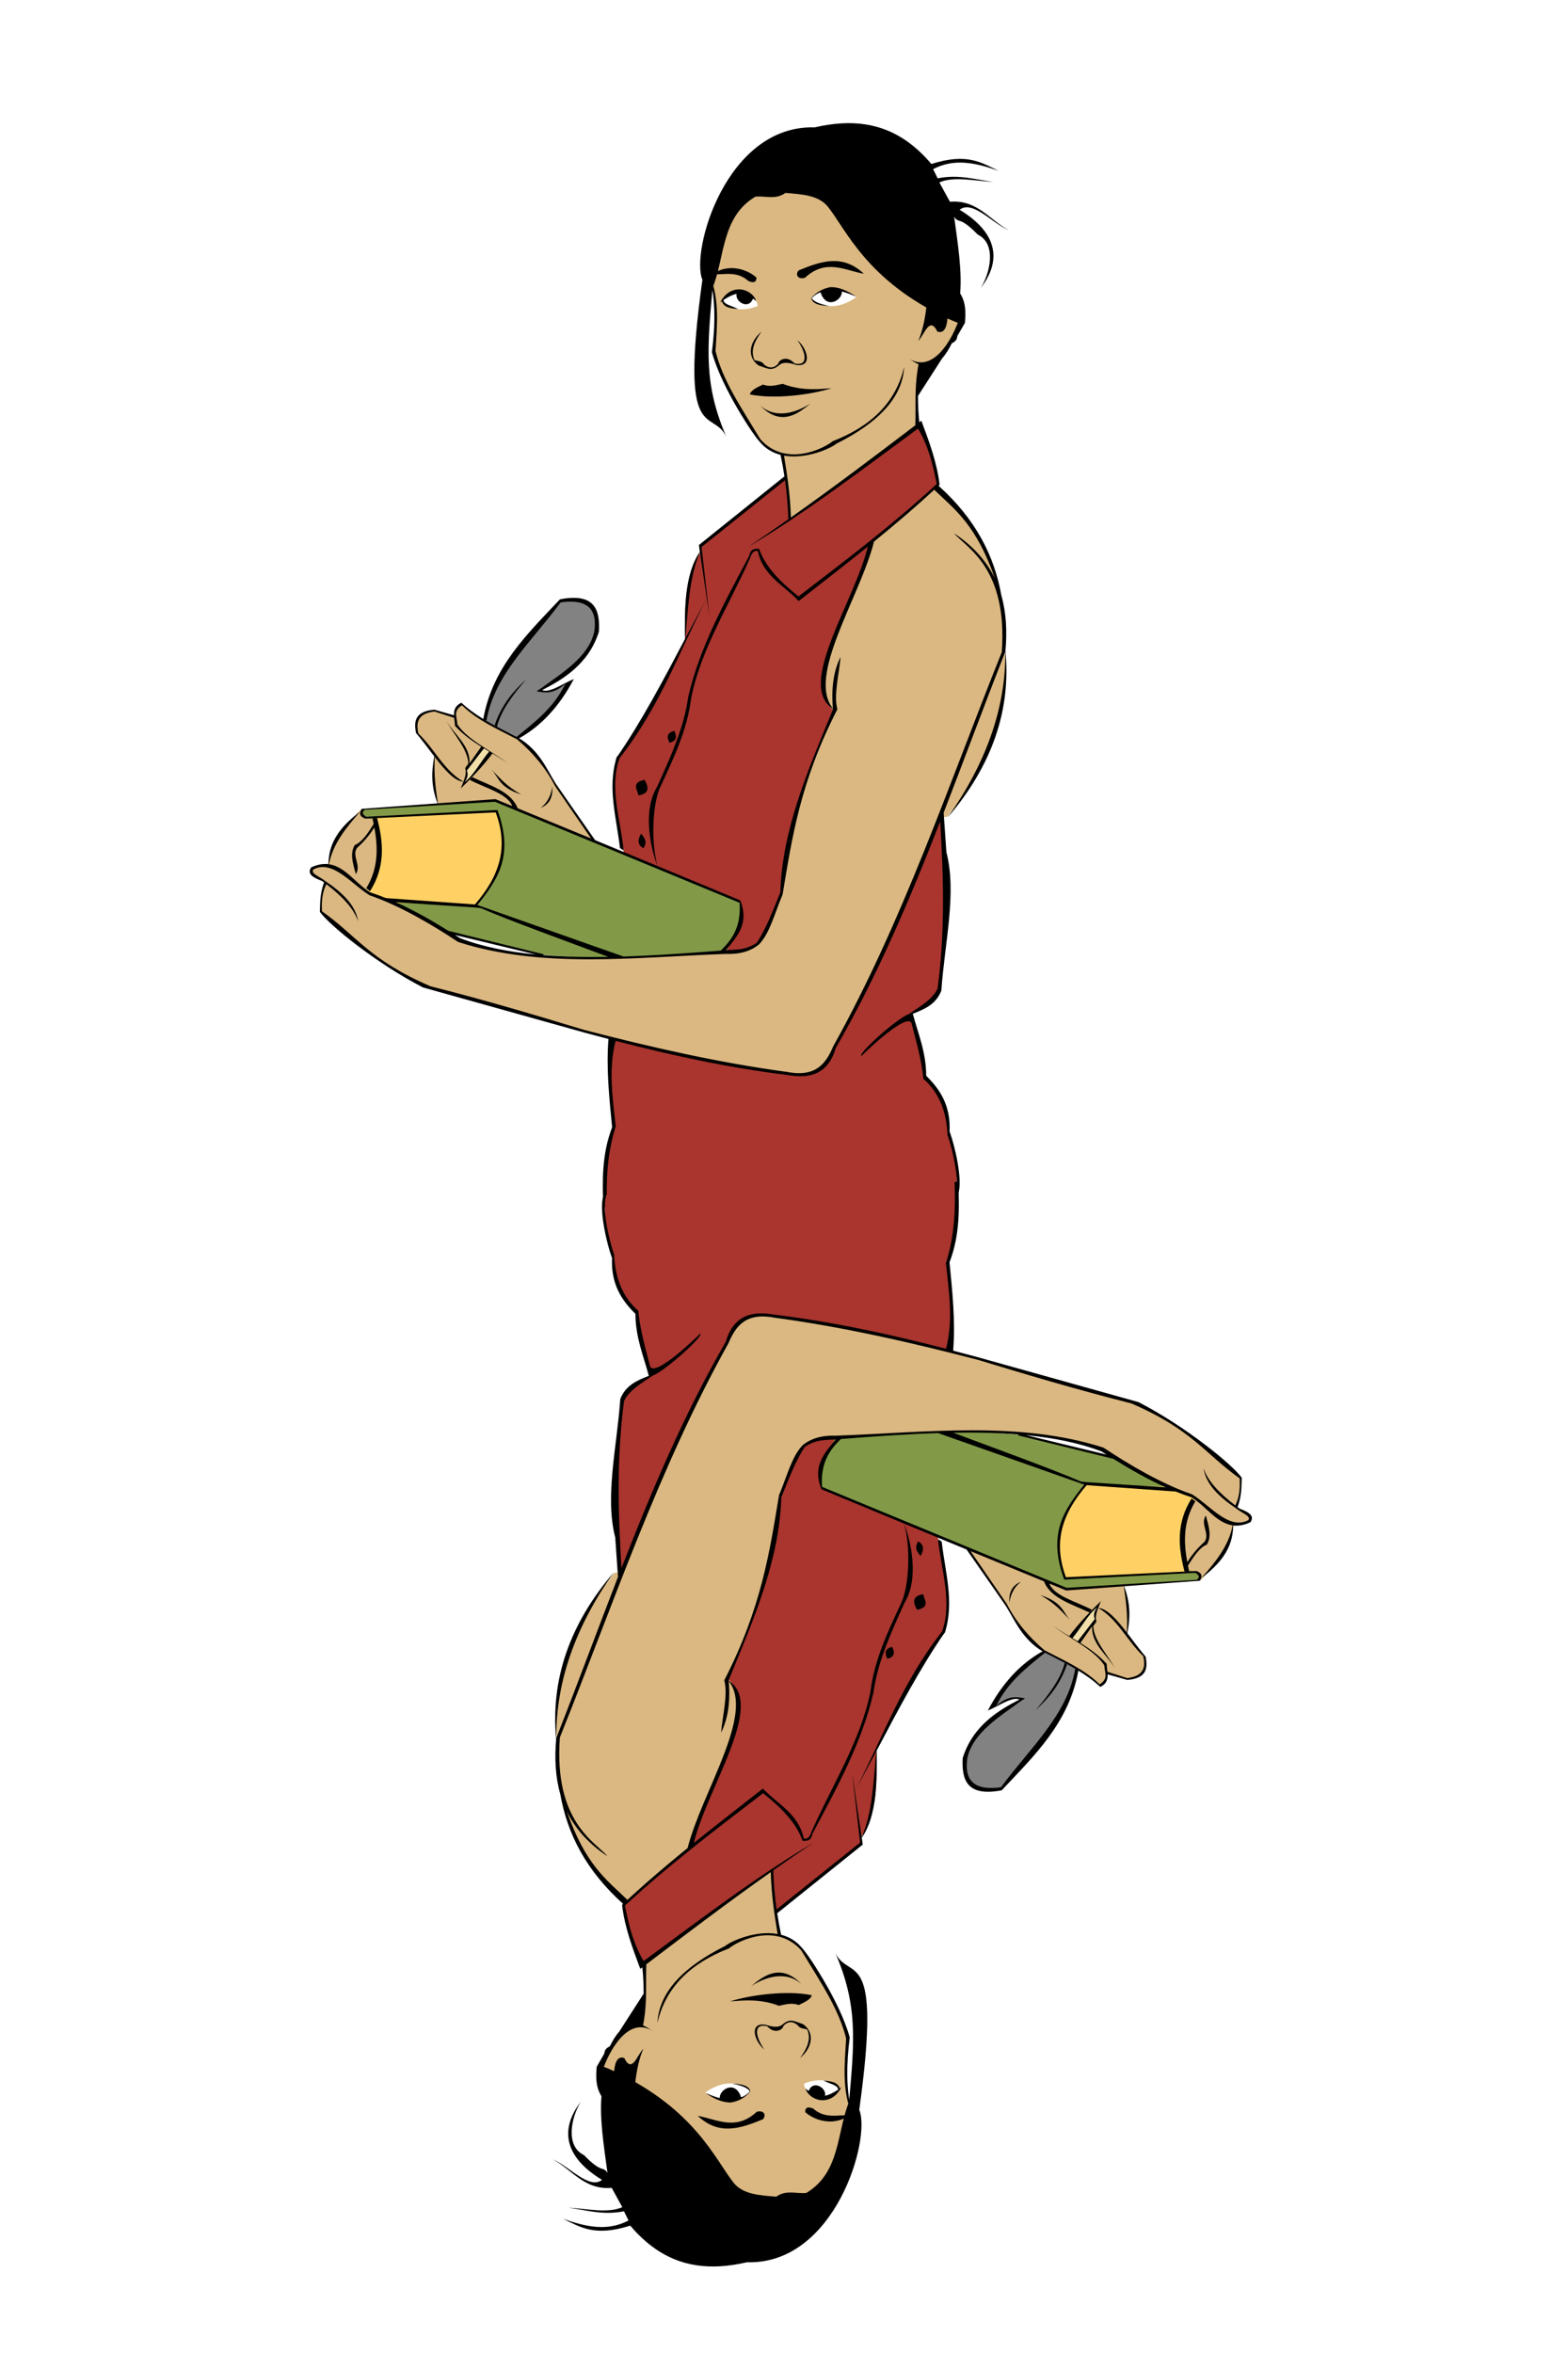 <?xml version="1.0" encoding="UTF-8" standalone="no"?>
<!-- Created with Inkscape (http://www.inkscape.org/) -->

<svg
   xmlns:dc="http://purl.org/dc/elements/1.1/"
   xmlns:cc="http://creativecommons.org/ns#"
   xmlns:rdf="http://www.w3.org/1999/02/22-rdf-syntax-ns#"
   xmlns:svg="http://www.w3.org/2000/svg"
   xmlns="http://www.w3.org/2000/svg"
   xmlns:sodipodi="http://sodipodi.sourceforge.net/DTD/sodipodi-0.dtd"
   xmlns:inkscape="http://www.inkscape.org/namespaces/inkscape"
   width="600"
   height="900"
   id="svg2"
   version="1.1"
   inkscape:version="0.48.2 r9819"
   sodipodi:docname="New document 1">
  <defs
     id="defs4" />
  <sodipodi:namedview
     id="base"
     pagecolor="#ffffff"
     bordercolor="#666666"
     borderopacity="1.0"
     inkscape:pageopacity="0.0"
     inkscape:pageshadow="2"
     inkscape:zoom="0.49497475"
     inkscape:cx="385.37248"
     inkscape:cy="413.18207"
     inkscape:document-units="px"
     inkscape:current-layer="layer1"
     showgrid="false"
     inkscape:window-width="1192"
     inkscape:window-height="714"
     inkscape:window-x="45"
     inkscape:window-y="9"
     inkscape:window-maximized="0" />
  <g
     inkscape:label="Layer 1"
     inkscape:groupmode="layer"
     id="layer1"
     transform="translate(0,-152.362)">
    <g
       id="g3899"
       transform="matrix(0.556,-0.021,0.021,0.556,61.955,132.631)">
      <path
         sodipodi:nodetypes="ccccccccccccccccccc"
         inkscape:connector-curvature="0"
         id="path3897"
         d="m 293.954,631.129 c -6.457,-26.026 -5.415,-45.625 -2.525,-63.64 20.117,-20.073 33.984,-52.534 50.508,-79.802 0.266,-20.2 0.071,-40.503 12.122,-58.084 l 0,-5.556 61.114,-44.447 93.439,-33.335 11.617,42.426 -77.782,151.523 70.711,75.761 c 0.645,39.319 2.651,78.297 -7.071,120.208 -3.05,9.615 -13.084,10.931 -20.708,16.668 2.229,2.187 12.775,27.779 9.091,42.931 15.163,12.675 15.687,25.768 15.152,38.891 3.538,9.428 6.412,32.371 3.536,41.8 l -242.437,-0.383 c 1.679,-17.673 4.222,-36.21 8.586,-56.569 -0.487,-20.203 -0.654,-40.406 1.515,-60.609 z"
         style="fill:#a9352e;fill-opacity:1;stroke:none" />
      <path
         sodipodi:nodetypes="cccccccc"
         inkscape:connector-curvature="0"
         id="path3895"
         d="m 114.643,597.005 20,64.286 37.857,22.5 63.571,17.5 c 42.356,5.587 82.418,4.162 123.571,6.071 6.507,-11.86 16.123,-22.555 12.5,-38.214 L 206.071,593.791 z"
         style="fill:#829a47;fill-opacity:1;stroke:none" />
      <path
         sodipodi:nodetypes="cccccc"
         inkscape:connector-curvature="0"
         id="path3893"
         d="m 115.662,651.837 6.566,-50.003 85.358,-0.505 c 10.154,32.62 -4.347,47.016 -15.152,64.145 l -76.772,-5.051 z"
         style="fill:#ffd164;fill-opacity:1;stroke:none" />
      <path
         sodipodi:nodetypes="ccccccc"
         inkscape:connector-curvature="0"
         id="path3889"
         d="m 201.429,538.612 c 8.866,-32.75 32.648,-55.38 54.286,-79.464 23.175,-3.733 26.5,6.016 24.643,19.286 -4.982,25.74 -25.205,29.888 -40.714,40.714 3.034,3.374 13.222,0.048 20.893,-4.643 -9.521,13.128 -20.4,27.123 -36.964,36.964 z"
         style="fill:#828282;fill-opacity:1;stroke:none" />
      <path
         sodipodi:nodetypes="sccccccccssccssccscccccccccccccccccccccccccccccccccc"
         inkscape:connector-curvature="0"
         id="path3873"
         d="m 414.156,162.188 c -15.46,0.041 -30.626,21.181 -45.219,85.531 5.14,14.524 1.382,29.039 -0.719,43.562 8.449,19.476 23.186,71.253 45,71.094 l 3.219,45.688 c 30.923,-17.44 59.826,-38.875 88.906,-60 L 506.438,327 C 517.78,309.4 535.546,292.617 540,274.156 L 497.844,238.062 c -27.68,-8.962 -56.129,-75.947 -83.688,-75.875 z m -27.375,88.156 c 6.705,-0.096 13.056,4.751 13.406,10.781 -6.3,2.311 -18.092,4.024 -24.125,-4.469 2.668,-4.41 6.696,-6.255 10.719,-6.312 z m 63.781,0.562 c 6.203,-0.084 12.018,3.252 17.844,6.469 -11.794,8.188 -24.929,7.353 -31.25,-0.375 4.739,-4.394 9.162,-6.036 13.406,-6.094 z m 68,139.656 -48.219,36.812 c -5.184,24.875 -19.998,49.75 -30,74.625 -5.5,16.863 -7.921,31.859 2.156,39.281 -18.522,38.119 -35.354,77.083 -40.719,121.781 -5.349,12.266 -10.145,24.625 -18.219,36.438 -4.691,2.082 -9.489,3.816 -14.386,5.244 -39.889,0.587 -86.306,1.754 -134.521,-2.025 -18.812,-1.922 -37.625,-7.355 -56.438,-12.5 -17.755,-12.837 -35.679,-25.55 -58.562,-34.656 l -3.219,-3.906 c 12.827,-14.27 11.534,-30.77 6.406,-47.875 l -5.344,-1.062 -3.219,-6.062 c -12.165,12.135 -21.268,24.271 -23.938,36.406 -4.428,0.947 -9.991,1.327 -11.781,3.594 -0.642,4.702 5.637,6.637 9.281,9.625 -2.918,6.427 -3.505,12.854 -3.567,19.281 20.297,18.038 37.495,36.519 67.161,53.219 80.772,24.643 156.149,55.417 246.406,69.281 12.009,2.446 23.969,7.684 36.438,-16.062 30.476,-49.024 54.449,-102.55 78.938,-155.719 1.82,0.984 4.18,1.475 5.536,-1.254 29.443,-33.063 43.817,-69.603 42.308,-109.808 2.619,-61.483 -18.354,-90.269 -42.5,-114.656 z M 185.906,527 c -2.849,2.32 -4.321,5.102 -4.312,8.375 -8.15,-2.476 -15.39,-7.314 -23.719,-2.125 -8.453,11.537 2.243,18.994 8.75,27.344 -1.947,11.49 -1.156,22.979 0.688,34.469 l 40.375,-0.688 65.531,29.406 C 257.082,597.633 239.887,564.937 223.75,551.844 209.258,543.777 196.126,535.542 185.906,527 z"
         style="fill:#dbb881;fill-opacity:1;stroke:none" />
      <path
         sodipodi:nodetypes="ccccc"
         inkscape:connector-curvature="0"
         id="path3887"
         d="M 199.286,556.291 187.5,572.005 c 1.075,3.929 -1.222,7.857 -2.857,11.786 l 20.714,-22.143 z"
         style="fill:#f1e0aa;fill-opacity:1;stroke:none" />
      <path
         sodipodi:nodetypes="sccccccsccccccccccccccccccccccscccccccccccccccccccccccccccccccccccccccccccccccccccccccscccccccccccccccccccccccccccccccccccccccccccccccccccccccccccccccccccccccccccccscccsscccsscccccccscccccccsccccccccccccccccccccccsccccccccccccccccccccccscccccccccccscccccccccccccccccccccccccccccccccccccccccccccccccccccccccccccccccccccc"
         inkscape:connector-curvature="0"
         id="path2996"
         d="m 462.594,137.812 c -6.133,0.115 -12.347,0.866 -18.656,2.062 -60.757,-4.021 -88.584,81.881 -81.094,101.781 -20.232,114.111 3.28,88.021 12.312,108.312 -14.078,-36.495 -10.86,-60.319 -5.509,-102.594 9.219,-20.073 7.682,-48.371 31.79,-61.438 6.905,-0.402 13.814,2.852 20.719,-1.781 10.25,1.312 22.533,2.085 28.844,10.594 11.874,16.009 24.51,51.521 79.031,79.688 -0.111,-4.297 -9.329,-7.651 -13.558,-11.116 -1.503,11.592 -4.111,20.443 -6.848,25.866 4.383,-3.899 8.386,-17.072 13.375,-5.812 4.137,1.523 6.414,-1.805 7.281,-8.781 2.647,1.363 4.139,1.948 6.987,3.274 0.379,0.176 -0.773,1.492 -0.769,3.941 0.375,0.687 0.51,4.147 -0.37,5.865 l 6.027,-9.611 c 0.827,-6.786 1.349,-13.558 -2.5,-20.344 1.915,-16.304 -0.419,-34.713 -2.156,-52.844 3.041,5.262 3.386,-0.848 15.719,12.844 12.829,6.83 7.699,26.456 0.75,36.781 7.843,-9.455 21.74,-31.612 -12.531,-54.281 9.128,-6.539 22.147,10.221 33.219,15.344 C 561.784,208.05 553.783,193.569 535,194.5 l -6.781,-13.562 c 10.183,-4.039 24.344,-0.094 37.125,1.062 -12.296,-2.046 -23.277,-6.249 -38.188,-3.938 l -2.875,-6.406 c 15,-7.255 30,-3.058 45,2.844 -11.407,-5.83 -20.92,-13.427 -46.062,-6.438 -18.089,-23.122 -38.72,-30.66 -60.625,-30.25 z m 74.675,139.929 c -4.803,11.675 -18.447,34.439 -34.595,23.372 1.804,1.337 4.93,3.481 6.576,4.199 -0.345,1.391 -0.724,2.816 -0.875,3.969 -2.524,12.625 -2.096,25.25 -3,37.875 -29.145,20.495 -58.363,40.885 -88.312,60.375 L 417.5,407 c 0.088,-15.271 -1.377,-29.002 -3.125,-42.438 15.046,3.31 32.241,-3.683 36.344,-6.844 29.509,-13.35 46.666,-30.096 48.562,-51.062 -6.697,24.748 -24.873,40.236 -51.062,49.281 -6.548,5.033 -33.109,16.817 -49.656,-3.219 C 385.772,329.747 374.223,311.377 370,290.938 c 1.764,-17.775 4.356,-35.644 -2.156,-52.5 3.795,18.297 2.521,35.873 -0.344,53.219 6.069,25.951 28.097,60.565 30.344,62.5 3.845,5.17 8.818,8.206 14.156,9.812 0.851,4.8 1.563,9.798 2.125,14.875 l -60.562,44.938 0.5,4.688 c -10.994,14.601 -11.892,38.13 -12.562,59.656 -15.939,27.555 -32.242,55.931 -50.062,79.594 -7.209,20.714 -1.529,41.442 0,62.156 l 2.5,1.781 c -1.459,-21.434 -8.392,-43.883 -0.375,-63.594 29.262,-34.49 44.209,-72.851 64.031,-107.375 -5.259,8.772 -10.544,17.807 -15.844,26.969 2.808,-19.329 3.874,-41.216 12.375,-58.844 l 3.469,31.844 c -0.005,0.008 0.005,0.024 0,0.031 l 1.344,12.375 -3.594,-47.844 59.062,-43.688 c 0.91,9.1 1.358,18.331 1.312,26.875 -9.326,6.056 -18.729,12.023 -28.219,17.875 39.881,-21.597 79.775,-49.734 119.656,-76.781 6.358,11.441 9.297,24.761 11.406,38.562 -31.655,27.096 -64.809,50.178 -97.844,73.594 -12.266,-10.442 -22.172,-21.412 -25.906,-33.75 -2.822,-0.053 -5.778,-0.535 -6.969,4.625 -18.036,31.072 -36.773,62.137 -45.656,95.75 -3.474,20.055 -13.476,40.267 -23.625,60.5 -11.056,16.696 -5.704,43.36 -1.714,54.585 -3.999,-16.159 -2.079,-42.867 4.027,-54.647 9.971,-19.354 20.003,-38.676 23.406,-60 8.073,-33.552 28.585,-62.968 43.844,-94.125 1.257,-2.778 2.26,-5.988 5.812,-5.094 2.85,17.105 17.125,24.226 26.781,35.375 16.303,-11.857 32.657,-23.525 48.906,-35.625 -10.609,37.562 -52.991,93.268 -28.188,110.594 0.006,0.127 -0.006,0.248 0,0.375 -18.553,40.597 -38.033,81.04 -40.906,124.25 -5.587,12.404 -11.06,25.349 -17.562,34.094 -8.469,5.11 -14.665,3.91 -21.438,4.281 8.652,-9.515 16.881,-18.053 11.241,-33.799 0.011,0.243 -0.544,1.193 -0.536,1.433 0.531,16.309 -5.835,25.065 -14.205,32.491 -22.734,0.918 -45.288,1.671 -66.969,1.531 L 192.094,665.344 c 13.353,-15.977 26.965,-31.78 16.125,-64.781 l -90.375,1.25 c -1.892,-1.442 -3.469,-2.903 -0.688,-4.812 l 89.625,-2.125 66.938,30.625 0.031,0.062 0.188,0.031 98.219,44.969 0.616,-1.603 -98.21,-45.147 -25.625,-39.844 c -6.252,-11.352 -10.706,-23.37 -23.969,-32.094 15.288,-7.737 28.41,-20.645 39.156,-39.281 -7.277,2.703 -17.39,9.319 -22.031,6.75 14.063,-6.548 32.673,-16.435 40.531,-38.75 1.37,-15.126 -1.983,-26.781 -25.969,-23.125 -22.827,22.52 -48.026,44.508 -55.781,80.219 -5.251,-3.485 -10.211,-7.288 -14.625,-11.75 -4.479,1.873 -5.393,4.988 -5.406,8.438 L 167.5,530.031 c -13.324,0.575 -14.502,7.417 -13.219,15.531 3.825,4.716 7.852,10.806 11.938,16.562 -2.575,11.335 -2.838,20.836 1.031,32.344 l -52.25,1.812 c -1.456,2.429 -2.469,4.82 2.156,6.781 l 89.812,-0.875 c 8.141,24.613 0.943,43.787 -16.625,62.688 l -61.062,-6.688 c -3.455,-1.532 -6.978,-3.011 -10.594,-4.344 -9.513,-6.11 -16.417,-18.366 -27.656,-20.375 3.251,-13.985 12.844,-24.827 22.906,-35.406 -12.783,8.889 -22.682,19.439 -23.188,35.344 -3.498,-0.568 -7.427,-0.161 -11.969,1.75 -3.36,4.342 1.021,7.169 7.094,9.625 0.545,0.431 1.062,0.85 1.594,1.281 l -0.312,-0.125 c -3.205,8.009 -3.106,13.802 -3.594,20 5.935,9.207 37.471,36.91 68.938,54.625 l 110.344,35.375 c 5.234,1.638 10.502,3.223 15.75,4.812 -2.373,20.261 -0.982,40.521 0.219,60.781 -7.848,18.351 -8.169,36.711 -8.094,55.062 l 2.531,0 c -0.003,-18.519 1.385,-37.043 8.062,-55.562 -1.292,-19.597 -3.748,-39.184 2.156,-58.781 38.566,11.548 77.56,21.561 117.594,27.969 15.35,3.318 27.737,0.067 33.594,-17.5 30.271,-48.083 54.629,-99.95 77.562,-152.75 0.806,37.281 0.692,74.865 -6.125,114.688 -3.883,7.457 -12.495,11.791 -20.219,16.688 -8.648,2.697 -37.357,26.843 -33.769,27.616 -0.183,-0.035 31.987,-29.184 35.15,-21.222 2.913,13.188 6.119,26.511 6.713,38.544 10.836,10.24 15.083,23.786 15.156,39.406 3.411,10.551 7.183,33.337 4.031,39.781 l 2.031,0 c 3.067,-9.185 -1.141,-31.83 -4.562,-42.312 1.491,-17.744 -5.427,-29.148 -14.625,-38.875 0.55,-16.361 -4.448,-29.04 -7.594,-42.938 8.061,-2.839 16.105,-5.739 20.219,-15.156 3.359,-32.027 13.321,-66.548 7.062,-94.969 l -0.875,-27.188 c 15.652,-36.248 30.719,-72.875 46.562,-109 -1.175,39.67 -16.836,76.964 -43.875,112.344 32.191,-34.828 46.331,-72.605 44,-113.031 1.681,-13.314 1.54,-26.09 -1.375,-38 -3.826,-27.834 -15.982,-53.451 -40.344,-77.062 0.252,-0.219 0.498,-0.437 0.75,-0.656 -1.166,-15.13 -5.986,-29.805 -10.875,-44.469 -0.477,0.336 -0.96,0.664 -1.438,1 C 507.793,339.299 507.783,333.233 508,327.062 l 17.688,-25.344 c 2.507,-2.549 4.796,-5.98 6.938,-9.969 5.391,-2.332 3.577,-5.21 4.644,-14.009 z M 452.656,232.188 c -7.394,-0.037 -15.116,2.445 -23.344,5.5 -2.625,2.533 -1.142,6.521 4.031,5.281 15.044,-12.848 27.492,-4.064 40.656,-1.25 -6.894,-6.949 -13.949,-9.495 -21.344,-9.531 z m -71.188,2.219 c -4.05,0.14 -8.03,1.33 -11.5,3.781 8.274,0.653 16.844,-1.891 24.5,5.562 4.069,1.829 5.526,0.594 5.562,-2.281 -4.886,-4.615 -11.813,-7.296 -18.562,-7.062 z m 5.844,14.781 c -4.407,-0.035 -9.203,2.264 -12.812,8.438 0.4,-0.278 0.771,-0.496 1.156,-0.75 1.203,4.708 6.905,5.309 10.969,5.812 -4.283,-2.442 -9.839,-3.499 -9.812,-6.594 3.701,-2.305 6.7,-3.476 9.188,-3.875 -1.474,5.305 7.744,11.408 11,3.906 -0.035,-0.517 1.759,1.164 2.25,1.5 -1.231,-4.486 -6.272,-8.392 -11.938,-8.438 z m 63.219,0.875 c -5.962,0.827 -10.511,3.81 -13.313,7.062 0.581,4.454 7.182,5.482 12.312,5.812 -4.802,-1.006 -10.487,-2.913 -11.998,-5.717 2.072,-2.345 5.46,-3.832 6.186,-3.877 3.496,12.386 14.869,5.876 14.688,0 3.189,0.927 6.479,2.307 9.812,4.031 -6.069,-4.576 -12.036,-7.395 -17.688,-7.312 z m -48.375,28.719 c -9.469,7.434 -10.39,17.667 -2.875,23.219 5.485,1.971 8.437,4.608 13.781,0.531 3.117,-2.69 7.366,-1.621 11.938,0 11.696,2.321 8.101,-11.395 1.438,-16.969 4.491,6.205 8.626,18.922 -2.5,15.906 -4.786,-5.68 -10.366,-3.191 -11.25,-0.125 -1.941,2.024 -5.547,4.038 -9.844,-0.062 -1.304,-2.453 -4.798,-2.421 -6.304,-3.094 -2.707,-6.796 0.645,-13.087 5.617,-19.406 z m -0.375,36.438 c -4.367,1.825 -8.641,3.681 -9.281,6.438 17.191,4.115 41.707,1.829 56.34,-2.143 -7.195,0.169 -20.217,1.505 -33.497,-4.295 -4.524,0.773 -9.039,1.968 -13.562,0 z m -2.5,14.281 c 13.861,15.6 26.305,6.343 34.707,-0.13 -9.531,5.832 -24.237,10.263 -34.707,0.13 z M 375.25,350.188 c 0.279,0.72 0.523,1.461 0.812,2.188 -0.256,-0.773 -0.524,-1.519 -0.812,-2.188 z M 518,390.781 516.781,392 c 14.13,14.582 27.848,25.149 39.375,62.5 -5.162,-11.876 -13.757,-22.68 -26.875,-32.125 7.866,10.222 36.08,24.838 29.656,82.844 -40.008,89.74 -74.715,181.945 -126.094,266.438 -5.379,11.523 -12.643,20.867 -32.125,16.406 -46.863,-8.107 -93.021,-20.495 -138.938,-34.281 C 230.895,743.13 196.911,731.457 157.5,719.875 116.172,700.145 108.496,683.594 85,665.562 c 0.043,-5.867 0.177,-11.727 3.719,-18.469 10.67,8.822 18.446,17.647 20.875,26.469 -1.206,-11.242 -10.092,-20.381 -21.719,-28.781 -2.8,-2.706 -10.115,-5.419 -7.656,-8.125 13.481,-6.645 26.183,11.452 37.969,19.219 20.925,8.033 43.112,22.474 59.594,34.344 57.178,20.784 121.276,15.03 183.844,15.156 9.931,0.736 17.264,-1.466 22.844,-5.625 7.761,-7.427 11.369,-20.436 17.562,-33.781 7.948,-38.618 14.876,-76.672 42.438,-125.75 -2.353,-10.047 2.261,-24.621 3.531,-35.875 -4.473,8.312 -7.312,19.09 -6.594,35.188 -17.28,-23.172 21.448,-75.559 32.594,-113.562 14.806,-11.12 29.504,-22.675 44,-35.188 z M 262.031,459.312 c 15.058,-0.153 19.934,7.647 17.375,21.281 -4.472,17.235 -23.063,27.602 -41.219,39.469 5.546,1.031 10.701,2.921 19.906,-4.281 -8.232,15.682 -21.655,25.233 -34.812,35.094 -4.416,-2.508 -8.874,-4.976 -13.25,-7.531 3.298,-11.145 11.857,-21.476 21.219,-31.688 -9.054,7.75 -17.408,16.648 -22.688,30.531 l 1.125,0.969 c -2.717,-1.592 -5.416,-3.227 -8.031,-4.938 L 203,538.906 c 6.691,-31.619 33.328,-53.267 54.031,-79.281 1.778,-0.188 3.442,-0.297 5,-0.312 z m -75.438,68.406 c 9.936,10.659 23.884,17.302 36.969,24.812 10.577,9.63 19.028,20.545 24.844,33.031 l 23.438,37 -49.75,-22.688 0.062,0 c -3.942,-11.618 -18.362,-16.262 -30.375,-22.5 L 190,579.156 c 10.414,6.041 25.573,10.341 28.531,19.094 l -11.375,-5.188 -39.719,1.375 c -1.135,-10.674 -2.009,-19.203 -0.906,-31.875 6.431,9.027 12.982,17.136 19,17.656 -13.272,-8.543 -18.565,-22.756 -29.625,-34.281 -2.187,-10.662 3.364,-13.938 11.594,-14.656 l 13.406,4.875 c 0.116,1.831 0.334,3.706 0.344,5.5 10.294,12.089 23.898,18.411 35.906,27.5 -11.685,-9.465 -28.126,-17.86 -34.312,-28.594 0.276,-4.351 -3.01,-8.925 3.75,-12.844 z m -11.25,10.188 c 5.029,9.997 14.019,19.972 14.125,29.969 l -2.312,3.062 c 1.242,4.643 -1.716,9.295 -3.594,13.938 6.786,-6.182 15.862,-14.66 22.648,-23.205 l -1.978,-1.638 c -5.578,5.913 -12.133,16.98 -17.918,20.566 2.381,-2.738 2.856,-5.617 1.904,-7.879 l 12.564,-15.06 -1.816,-1.28 -8.752,11.465 c 1.309,-11.866 -9.592,-20.13 -14.871,-29.938 z m 156.5,12.906 c -4.283,0.831 -5.975,3.227 -3.531,8.094 3.057,-0.942 6.069,-2.075 3.531,-8.094 z M 205.062,572.5 c 5.286,6.088 4.636,12.448 19.938,18.062 -10.36,-6.335 -14.303,-12.12 -19.938,-18.062 z m 105.062,11.156 c -9.39,1.567 -5.248,6.508 -4.562,10.594 5.344,-0.801 8.58,-3.106 4.562,-10.594 z m -63.688,2.281 c -0.781,6.635 -5.017,12.306 -8.594,14.281 3.951,-1.173 9.226,-4.857 8.594,-14.281 z m -124.281,17.125 c 0.242,1.31 0.444,2.629 0.656,3.938 -4.216,6.133 -8.44,12.182 -13.531,13.938 -3.488,5.399 -2.087,11.814 0,20 4.172,-5.918 -2.53,-12.662 1.438,-17.875 4.158,-3.576 8.311,-7.542 12.469,-13.719 2.062,14.18 1.729,28.194 -7.125,41.594 l 2.5,2.125 c 11.428,-16.667 10.44,-33.333 6.781,-50 z m 184.188,17.469 c -2.432,3.938 -3.021,7.497 1.25,10.094 3.253,-4.804 0.672,-7.314 -1.25,-10.094 z m -170.25,40.812 54.625,5.656 c 1.753,0.401 2.079,0.178 3.714,0.631 17.571,8.539 60.559,26.023 86.223,36.744 -15.607,-0.327 -30.668,-1.237 -44.906,-2.938 l 0.688,-0.5 -65.031,-18.625 c -11.278,-7.603 -22.843,-14.855 -35.312,-20.969 z m 39.781,24 54.969,15.5 c -18.989,-2.566 -36.402,-6.716 -51.531,-13.156 -1.139,-0.788 -2.295,-1.56 -3.438,-2.344 z"
         style="fill:#000000;fill-opacity:1;stroke:none" />
    </g>
    <g
       transform="matrix(-0.556,0.021,-0.021,-0.556,535.61,1086.1)"
       id="g3899-5">
      <path
         sodipodi:nodetypes="ccccccccccccccccccc"
         inkscape:connector-curvature="0"
         id="path3897-5"
         d="m 293.954,631.129 c -6.457,-26.026 -5.415,-45.625 -2.525,-63.64 20.117,-20.073 33.984,-52.534 50.508,-79.802 0.266,-20.2 0.071,-40.503 12.122,-58.084 l 0,-5.556 61.114,-44.447 93.439,-33.335 11.617,42.426 -77.782,151.523 70.711,75.761 c 0.645,39.319 2.651,78.297 -7.071,120.208 -3.05,9.615 -13.084,10.931 -20.708,16.668 2.229,2.187 12.775,27.779 9.091,42.931 15.163,12.675 15.687,25.768 15.152,38.891 3.538,9.428 6.412,32.371 3.536,41.8 l -242.437,-0.383 c 1.679,-17.673 4.222,-36.21 8.586,-56.569 -0.487,-20.203 -0.654,-40.406 1.515,-60.609 z"
         style="fill:#a9352e;fill-opacity:1;stroke:none" />
      <path
         sodipodi:nodetypes="cccccccc"
         inkscape:connector-curvature="0"
         id="path3895-0"
         d="m 114.643,597.005 20,64.286 37.857,22.5 63.571,17.5 c 42.356,5.587 82.418,4.162 123.571,6.071 6.507,-11.86 16.123,-22.555 12.5,-38.214 L 206.071,593.791 z"
         style="fill:#829a47;fill-opacity:1;stroke:none" />
      <path
         sodipodi:nodetypes="cccccc"
         inkscape:connector-curvature="0"
         id="path3893-5"
         d="m 115.662,651.837 6.566,-50.003 85.358,-0.505 c 10.154,32.62 -4.347,47.016 -15.152,64.145 l -76.772,-5.051 z"
         style="fill:#ffd164;fill-opacity:1;stroke:none" />
      <path
         sodipodi:nodetypes="ccccccc"
         inkscape:connector-curvature="0"
         id="path3889-2"
         d="m 201.429,538.612 c 8.866,-32.75 32.648,-55.38 54.286,-79.464 23.175,-3.733 26.5,6.016 24.643,19.286 -4.982,25.74 -25.205,29.888 -40.714,40.714 3.034,3.374 13.222,0.048 20.893,-4.643 -9.521,13.128 -20.4,27.123 -36.964,36.964 z"
         style="fill:#828282;fill-opacity:1;stroke:none" />
      <path
         sodipodi:nodetypes="sccccccccssccssccscccccccccccccccccccccccccccccccccc"
         inkscape:connector-curvature="0"
         id="path3873-0"
         d="m 414.156,162.188 c -15.46,0.041 -30.626,21.181 -45.219,85.531 5.14,14.524 1.382,29.039 -0.719,43.562 8.449,19.476 23.186,71.253 45,71.094 l 3.219,45.688 c 30.923,-17.44 59.826,-38.875 88.906,-60 L 506.438,327 C 517.78,309.4 535.546,292.617 540,274.156 L 497.844,238.062 c -27.68,-8.962 -56.129,-75.947 -83.688,-75.875 z m -27.375,88.156 c 6.705,-0.096 13.056,4.751 13.406,10.781 -6.3,2.311 -18.092,4.024 -24.125,-4.469 2.668,-4.41 6.696,-6.255 10.719,-6.312 z m 63.781,0.562 c 6.203,-0.084 12.018,3.252 17.844,6.469 -11.794,8.188 -24.929,7.353 -31.25,-0.375 4.739,-4.394 9.162,-6.036 13.406,-6.094 z m 68,139.656 -48.219,36.812 c -5.184,24.875 -19.998,49.75 -30,74.625 -5.5,16.863 -7.921,31.859 2.156,39.281 -18.522,38.119 -35.354,77.083 -40.719,121.781 -5.349,12.266 -10.145,24.625 -18.219,36.438 -4.691,2.082 -9.489,3.816 -14.386,5.244 -39.889,0.587 -86.306,1.754 -134.521,-2.025 -18.812,-1.922 -37.625,-7.355 -56.438,-12.5 -17.755,-12.837 -35.679,-25.55 -58.562,-34.656 l -3.219,-3.906 c 12.827,-14.27 11.534,-30.77 6.406,-47.875 l -5.344,-1.062 -3.219,-6.062 c -12.165,12.135 -21.268,24.271 -23.938,36.406 -4.428,0.947 -9.991,1.327 -11.781,3.594 -0.642,4.702 5.637,6.637 9.281,9.625 -2.918,6.427 -3.505,12.854 -3.567,19.281 20.297,18.038 37.495,36.519 67.161,53.219 80.772,24.643 156.149,55.417 246.406,69.281 12.009,2.446 23.969,7.684 36.438,-16.062 30.476,-49.024 54.449,-102.55 78.938,-155.719 1.82,0.984 4.18,1.475 5.536,-1.254 29.443,-33.063 43.817,-69.603 42.308,-109.808 2.619,-61.483 -18.354,-90.269 -42.5,-114.656 z M 185.906,527 c -2.849,2.32 -4.321,5.102 -4.312,8.375 -8.15,-2.476 -15.39,-7.314 -23.719,-2.125 -8.453,11.537 2.243,18.994 8.75,27.344 -1.947,11.49 -1.156,22.979 0.688,34.469 l 40.375,-0.688 65.531,29.406 C 257.082,597.633 239.887,564.937 223.75,551.844 209.258,543.777 196.126,535.542 185.906,527 z"
         style="fill:#dbb881;fill-opacity:1;stroke:none" />
      <path
         sodipodi:nodetypes="ccccc"
         inkscape:connector-curvature="0"
         id="path3887-7"
         d="M 199.286,556.291 187.5,572.005 c 1.075,3.929 -1.222,7.857 -2.857,11.786 l 20.714,-22.143 z"
         style="fill:#f1e0aa;fill-opacity:1;stroke:none" />
      <path
         sodipodi:nodetypes="sccccccsccccccccccccccccccccccscccccccccccccccccccccccccccccccccccccccccccccccccccccccscccccccccccccccccccccccccccccccccccccccccccccccccccccccccccccccccccccccccccccscccsscccsscccccccscccccccsccccccccccccccccccccccsccccccccccccccccccccccscccccccccccscccccccccccccccccccccccccccccccccccccccccccccccccccccccccccccccccccccc"
         inkscape:connector-curvature="0"
         id="path2996-7"
         d="m 462.594,137.812 c -6.133,0.115 -12.347,0.866 -18.656,2.062 -60.757,-4.021 -88.584,81.881 -81.094,101.781 -20.232,114.111 3.28,88.021 12.312,108.312 -14.078,-36.495 -10.86,-60.319 -5.509,-102.594 9.219,-20.073 7.682,-48.371 31.79,-61.438 6.905,-0.402 13.814,2.852 20.719,-1.781 10.25,1.312 22.533,2.085 28.844,10.594 11.874,16.009 24.51,51.521 79.031,79.688 -0.111,-4.297 -9.329,-7.651 -13.558,-11.116 -1.503,11.592 -4.111,20.443 -6.848,25.866 4.383,-3.899 8.386,-17.072 13.375,-5.812 4.137,1.523 6.414,-1.805 7.281,-8.781 2.647,1.363 4.139,1.948 6.987,3.274 0.379,0.176 -0.773,1.492 -0.769,3.941 0.375,0.687 0.51,4.147 -0.37,5.865 l 6.027,-9.611 c 0.827,-6.786 1.349,-13.558 -2.5,-20.344 1.915,-16.304 -0.419,-34.713 -2.156,-52.844 3.041,5.262 3.386,-0.848 15.719,12.844 12.829,6.83 7.699,26.456 0.75,36.781 7.843,-9.455 21.74,-31.612 -12.531,-54.281 9.128,-6.539 22.147,10.221 33.219,15.344 C 561.784,208.05 553.783,193.569 535,194.5 l -6.781,-13.562 c 10.183,-4.039 24.344,-0.094 37.125,1.062 -12.296,-2.046 -23.277,-6.249 -38.188,-3.938 l -2.875,-6.406 c 15,-7.255 30,-3.058 45,2.844 -11.407,-5.83 -20.92,-13.427 -46.062,-6.438 -18.089,-23.122 -38.72,-30.66 -60.625,-30.25 z m 74.675,139.929 c -4.803,11.675 -18.447,34.439 -34.595,23.372 1.804,1.337 4.93,3.481 6.576,4.199 -0.345,1.391 -0.724,2.816 -0.875,3.969 -2.524,12.625 -2.096,25.25 -3,37.875 -29.145,20.495 -58.363,40.885 -88.312,60.375 L 417.5,407 c 0.088,-15.271 -1.377,-29.002 -3.125,-42.438 15.046,3.31 32.241,-3.683 36.344,-6.844 29.509,-13.35 46.666,-30.096 48.562,-51.062 -6.697,24.748 -24.873,40.236 -51.062,49.281 -6.548,5.033 -33.109,16.817 -49.656,-3.219 C 385.772,329.747 374.223,311.377 370,290.938 c 1.764,-17.775 4.356,-35.644 -2.156,-52.5 3.795,18.297 2.521,35.873 -0.344,53.219 6.069,25.951 28.097,60.565 30.344,62.5 3.845,5.17 8.818,8.206 14.156,9.812 0.851,4.8 1.563,9.798 2.125,14.875 l -60.562,44.938 0.5,4.688 c -10.994,14.601 -11.892,38.13 -12.562,59.656 -15.939,27.555 -32.242,55.931 -50.062,79.594 -7.209,20.714 -1.529,41.442 0,62.156 l 2.5,1.781 c -1.459,-21.434 -8.392,-43.883 -0.375,-63.594 29.262,-34.49 44.209,-72.851 64.031,-107.375 -5.259,8.772 -10.544,17.807 -15.844,26.969 2.808,-19.329 3.874,-41.216 12.375,-58.844 l 3.469,31.844 c -0.005,0.008 0.005,0.024 0,0.031 l 1.344,12.375 -3.594,-47.844 59.062,-43.688 c 0.91,9.1 1.358,18.331 1.312,26.875 -9.326,6.056 -18.729,12.023 -28.219,17.875 39.881,-21.597 79.775,-49.734 119.656,-76.781 6.358,11.441 9.297,24.761 11.406,38.562 -31.655,27.096 -64.809,50.178 -97.844,73.594 -12.266,-10.442 -22.172,-21.412 -25.906,-33.75 -2.822,-0.053 -5.778,-0.535 -6.969,4.625 -18.036,31.072 -36.773,62.137 -45.656,95.75 -3.474,20.055 -13.476,40.267 -23.625,60.5 -11.056,16.696 -5.704,43.36 -1.714,54.585 -3.999,-16.159 -2.079,-42.867 4.027,-54.647 9.971,-19.354 20.003,-38.676 23.406,-60 8.073,-33.552 28.585,-62.968 43.844,-94.125 1.257,-2.778 2.26,-5.988 5.812,-5.094 2.85,17.105 17.125,24.226 26.781,35.375 16.303,-11.857 32.657,-23.525 48.906,-35.625 -10.609,37.562 -52.991,93.268 -28.188,110.594 0.006,0.127 -0.006,0.248 0,0.375 -18.553,40.597 -38.033,81.04 -40.906,124.25 -5.587,12.404 -11.06,25.349 -17.562,34.094 -8.469,5.11 -14.665,3.91 -21.438,4.281 8.652,-9.515 16.881,-18.053 11.241,-33.799 0.011,0.243 -0.544,1.193 -0.536,1.433 0.531,16.309 -5.835,25.065 -14.205,32.491 -22.734,0.918 -45.288,1.671 -66.969,1.531 L 192.094,665.344 c 13.353,-15.977 26.965,-31.78 16.125,-64.781 l -90.375,1.25 c -1.892,-1.442 -3.469,-2.903 -0.688,-4.812 l 89.625,-2.125 66.938,30.625 0.031,0.062 0.188,0.031 98.219,44.969 0.616,-1.603 -98.21,-45.147 -25.625,-39.844 c -6.252,-11.352 -10.706,-23.37 -23.969,-32.094 15.288,-7.737 28.41,-20.645 39.156,-39.281 -7.277,2.703 -17.39,9.319 -22.031,6.75 14.063,-6.548 32.673,-16.435 40.531,-38.75 1.37,-15.126 -1.983,-26.781 -25.969,-23.125 -22.827,22.52 -48.026,44.508 -55.781,80.219 -5.251,-3.485 -10.211,-7.288 -14.625,-11.75 -4.479,1.873 -5.393,4.988 -5.406,8.438 L 167.5,530.031 c -13.324,0.575 -14.502,7.417 -13.219,15.531 3.825,4.716 7.852,10.806 11.938,16.562 -2.575,11.335 -2.838,20.836 1.031,32.344 l -52.25,1.812 c -1.456,2.429 -2.469,4.82 2.156,6.781 l 89.812,-0.875 c 8.141,24.613 0.943,43.787 -16.625,62.688 l -61.062,-6.688 c -3.455,-1.532 -6.978,-3.011 -10.594,-4.344 -9.513,-6.11 -16.417,-18.366 -27.656,-20.375 3.251,-13.985 12.844,-24.827 22.906,-35.406 -12.783,8.889 -22.682,19.439 -23.188,35.344 -3.498,-0.568 -7.427,-0.161 -11.969,1.75 -3.36,4.342 1.021,7.169 7.094,9.625 0.545,0.431 1.062,0.85 1.594,1.281 l -0.312,-0.125 c -3.205,8.009 -3.106,13.802 -3.594,20 5.935,9.207 37.471,36.91 68.938,54.625 l 110.344,35.375 c 5.234,1.638 10.502,3.223 15.75,4.812 -2.373,20.261 -0.982,40.521 0.219,60.781 -7.848,18.351 -8.169,36.711 -8.094,55.062 l 2.531,0 c -0.003,-18.519 1.385,-37.043 8.062,-55.562 -1.292,-19.597 -3.748,-39.184 2.156,-58.781 38.566,11.548 77.56,21.561 117.594,27.969 15.35,3.318 27.737,0.067 33.594,-17.5 30.271,-48.083 54.629,-99.95 77.562,-152.75 0.806,37.281 0.692,74.865 -6.125,114.688 -3.883,7.457 -12.495,11.791 -20.219,16.688 -8.648,2.697 -37.357,26.843 -33.769,27.616 -0.183,-0.035 31.987,-29.184 35.15,-21.222 2.913,13.188 6.119,26.511 6.713,38.544 10.836,10.24 15.083,23.786 15.156,39.406 3.411,10.551 7.183,33.337 4.031,39.781 l 2.031,0 c 3.067,-9.185 -1.141,-31.83 -4.562,-42.312 1.491,-17.744 -5.427,-29.148 -14.625,-38.875 0.55,-16.361 -4.448,-29.04 -7.594,-42.938 8.061,-2.839 16.105,-5.739 20.219,-15.156 3.359,-32.027 13.321,-66.548 7.062,-94.969 l -0.875,-27.188 c 15.652,-36.248 30.719,-72.875 46.562,-109 -1.175,39.67 -16.836,76.964 -43.875,112.344 32.191,-34.828 46.331,-72.605 44,-113.031 1.681,-13.314 1.54,-26.09 -1.375,-38 -3.826,-27.834 -15.982,-53.451 -40.344,-77.062 0.252,-0.219 0.498,-0.437 0.75,-0.656 -1.166,-15.13 -5.986,-29.805 -10.875,-44.469 -0.477,0.336 -0.96,0.664 -1.438,1 C 507.793,339.299 507.783,333.233 508,327.062 l 17.688,-25.344 c 2.507,-2.549 4.796,-5.98 6.938,-9.969 5.391,-2.332 3.577,-5.21 4.644,-14.009 z M 452.656,232.188 c -7.394,-0.037 -15.116,2.445 -23.344,5.5 -2.625,2.533 -1.142,6.521 4.031,5.281 15.044,-12.848 27.492,-4.064 40.656,-1.25 -6.894,-6.949 -13.949,-9.495 -21.344,-9.531 z m -71.188,2.219 c -4.05,0.14 -8.03,1.33 -11.5,3.781 8.274,0.653 16.844,-1.891 24.5,5.562 4.069,1.829 5.526,0.594 5.562,-2.281 -4.886,-4.615 -11.813,-7.296 -18.562,-7.062 z m 5.844,14.781 c -4.407,-0.035 -9.203,2.264 -12.812,8.438 0.4,-0.278 0.771,-0.496 1.156,-0.75 1.203,4.708 6.905,5.309 10.969,5.812 -4.283,-2.442 -9.839,-3.499 -9.812,-6.594 3.701,-2.305 6.7,-3.476 9.188,-3.875 -1.474,5.305 7.744,11.408 11,3.906 -0.035,-0.517 1.759,1.164 2.25,1.5 -1.231,-4.486 -6.272,-8.392 -11.938,-8.438 z m 63.219,0.875 c -5.962,0.827 -10.511,3.81 -13.313,7.062 0.581,4.454 7.182,5.482 12.312,5.812 -4.802,-1.006 -10.487,-2.913 -11.998,-5.717 2.072,-2.345 5.46,-3.832 6.186,-3.877 3.496,12.386 14.869,5.876 14.688,0 3.189,0.927 6.479,2.307 9.812,4.031 -6.069,-4.576 -12.036,-7.395 -17.688,-7.312 z m -48.375,28.719 c -9.469,7.434 -10.39,17.667 -2.875,23.219 5.485,1.971 8.437,4.608 13.781,0.531 3.117,-2.69 7.366,-1.621 11.938,0 11.696,2.321 8.101,-11.395 1.438,-16.969 4.491,6.205 8.626,18.922 -2.5,15.906 -4.786,-5.68 -10.366,-3.191 -11.25,-0.125 -1.941,2.024 -5.547,4.038 -9.844,-0.062 -1.304,-2.453 -4.798,-2.421 -6.304,-3.094 -2.707,-6.796 0.645,-13.087 5.617,-19.406 z m -0.375,36.438 c -4.367,1.825 -8.641,3.681 -9.281,6.438 17.191,4.115 41.707,1.829 56.34,-2.143 -7.195,0.169 -20.217,1.505 -33.497,-4.295 -4.524,0.773 -9.039,1.968 -13.562,0 z m -2.5,14.281 c 13.861,15.6 26.305,6.343 34.707,-0.13 -9.531,5.832 -24.237,10.263 -34.707,0.13 z M 375.25,350.188 c 0.279,0.72 0.523,1.461 0.812,2.188 -0.256,-0.773 -0.524,-1.519 -0.812,-2.188 z M 518,390.781 516.781,392 c 14.13,14.582 27.848,25.149 39.375,62.5 -5.162,-11.876 -13.757,-22.68 -26.875,-32.125 7.866,10.222 36.08,24.838 29.656,82.844 -40.008,89.74 -74.715,181.945 -126.094,266.438 -5.379,11.523 -12.643,20.867 -32.125,16.406 -46.863,-8.107 -93.021,-20.495 -138.938,-34.281 C 230.895,743.13 196.911,731.457 157.5,719.875 116.172,700.145 108.496,683.594 85,665.562 c 0.043,-5.867 0.177,-11.727 3.719,-18.469 10.67,8.822 18.446,17.647 20.875,26.469 -1.206,-11.242 -10.092,-20.381 -21.719,-28.781 -2.8,-2.706 -10.115,-5.419 -7.656,-8.125 13.481,-6.645 26.183,11.452 37.969,19.219 20.925,8.033 43.112,22.474 59.594,34.344 57.178,20.784 121.276,15.03 183.844,15.156 9.931,0.736 17.264,-1.466 22.844,-5.625 7.761,-7.427 11.369,-20.436 17.562,-33.781 7.948,-38.618 14.876,-76.672 42.438,-125.75 -2.353,-10.047 2.261,-24.621 3.531,-35.875 -4.473,8.312 -7.312,19.09 -6.594,35.188 -17.28,-23.172 21.448,-75.559 32.594,-113.562 14.806,-11.12 29.504,-22.675 44,-35.188 z M 262.031,459.312 c 15.058,-0.153 19.934,7.647 17.375,21.281 -4.472,17.235 -23.063,27.602 -41.219,39.469 5.546,1.031 10.701,2.921 19.906,-4.281 -8.232,15.682 -21.655,25.233 -34.812,35.094 -4.416,-2.508 -8.874,-4.976 -13.25,-7.531 3.298,-11.145 11.857,-21.476 21.219,-31.688 -9.054,7.75 -17.408,16.648 -22.688,30.531 l 1.125,0.969 c -2.717,-1.592 -5.416,-3.227 -8.031,-4.938 L 203,538.906 c 6.691,-31.619 33.328,-53.267 54.031,-79.281 1.778,-0.188 3.442,-0.297 5,-0.312 z m -75.438,68.406 c 9.936,10.659 23.884,17.302 36.969,24.812 10.577,9.63 19.028,20.545 24.844,33.031 l 23.438,37 -49.75,-22.688 0.062,0 c -3.942,-11.618 -18.362,-16.262 -30.375,-22.5 L 190,579.156 c 10.414,6.041 25.573,10.341 28.531,19.094 l -11.375,-5.188 -39.719,1.375 c -1.135,-10.674 -2.009,-19.203 -0.906,-31.875 6.431,9.027 12.982,17.136 19,17.656 -13.272,-8.543 -18.565,-22.756 -29.625,-34.281 -2.187,-10.662 3.364,-13.938 11.594,-14.656 l 13.406,4.875 c 0.116,1.831 0.334,3.706 0.344,5.5 10.294,12.089 23.898,18.411 35.906,27.5 -11.685,-9.465 -28.126,-17.86 -34.312,-28.594 0.276,-4.351 -3.01,-8.925 3.75,-12.844 z m -11.25,10.188 c 5.029,9.997 14.019,19.972 14.125,29.969 l -2.312,3.062 c 1.242,4.643 -1.716,9.295 -3.594,13.938 6.786,-6.182 15.862,-14.66 22.648,-23.205 l -1.978,-1.638 c -5.578,5.913 -12.133,16.98 -17.918,20.566 2.381,-2.738 2.856,-5.617 1.904,-7.879 l 12.564,-15.06 -1.816,-1.28 -8.752,11.465 c 1.309,-11.866 -9.592,-20.13 -14.871,-29.938 z m 156.5,12.906 c -4.283,0.831 -5.975,3.227 -3.531,8.094 3.057,-0.942 6.069,-2.075 3.531,-8.094 z M 205.062,572.5 c 5.286,6.088 4.636,12.448 19.938,18.062 -10.36,-6.335 -14.303,-12.12 -19.938,-18.062 z m 105.062,11.156 c -9.39,1.567 -5.248,6.508 -4.562,10.594 5.344,-0.801 8.58,-3.106 4.562,-10.594 z m -63.688,2.281 c -0.781,6.635 -5.017,12.306 -8.594,14.281 3.951,-1.173 9.226,-4.857 8.594,-14.281 z m -124.281,17.125 c 0.242,1.31 0.444,2.629 0.656,3.938 -4.216,6.133 -8.44,12.182 -13.531,13.938 -3.488,5.399 -2.087,11.814 0,20 4.172,-5.918 -2.53,-12.662 1.438,-17.875 4.158,-3.576 8.311,-7.542 12.469,-13.719 2.062,14.18 1.729,28.194 -7.125,41.594 l 2.5,2.125 c 11.428,-16.667 10.44,-33.333 6.781,-50 z m 184.188,17.469 c -2.432,3.938 -3.021,7.497 1.25,10.094 3.253,-4.804 0.672,-7.314 -1.25,-10.094 z m -170.25,40.812 54.625,5.656 c 1.753,0.401 2.079,0.178 3.714,0.631 17.571,8.539 60.559,26.023 86.223,36.744 -15.607,-0.327 -30.668,-1.237 -44.906,-2.938 l 0.688,-0.5 -65.031,-18.625 c -11.278,-7.603 -22.843,-14.855 -35.312,-20.969 z m 39.781,24 54.969,15.5 c -18.989,-2.566 -36.402,-6.716 -51.531,-13.156 -1.139,-0.788 -2.295,-1.56 -3.438,-2.344 z"
         style="fill:#000000;fill-opacity:1;stroke:none" />
    </g>
  </g>
</svg>
